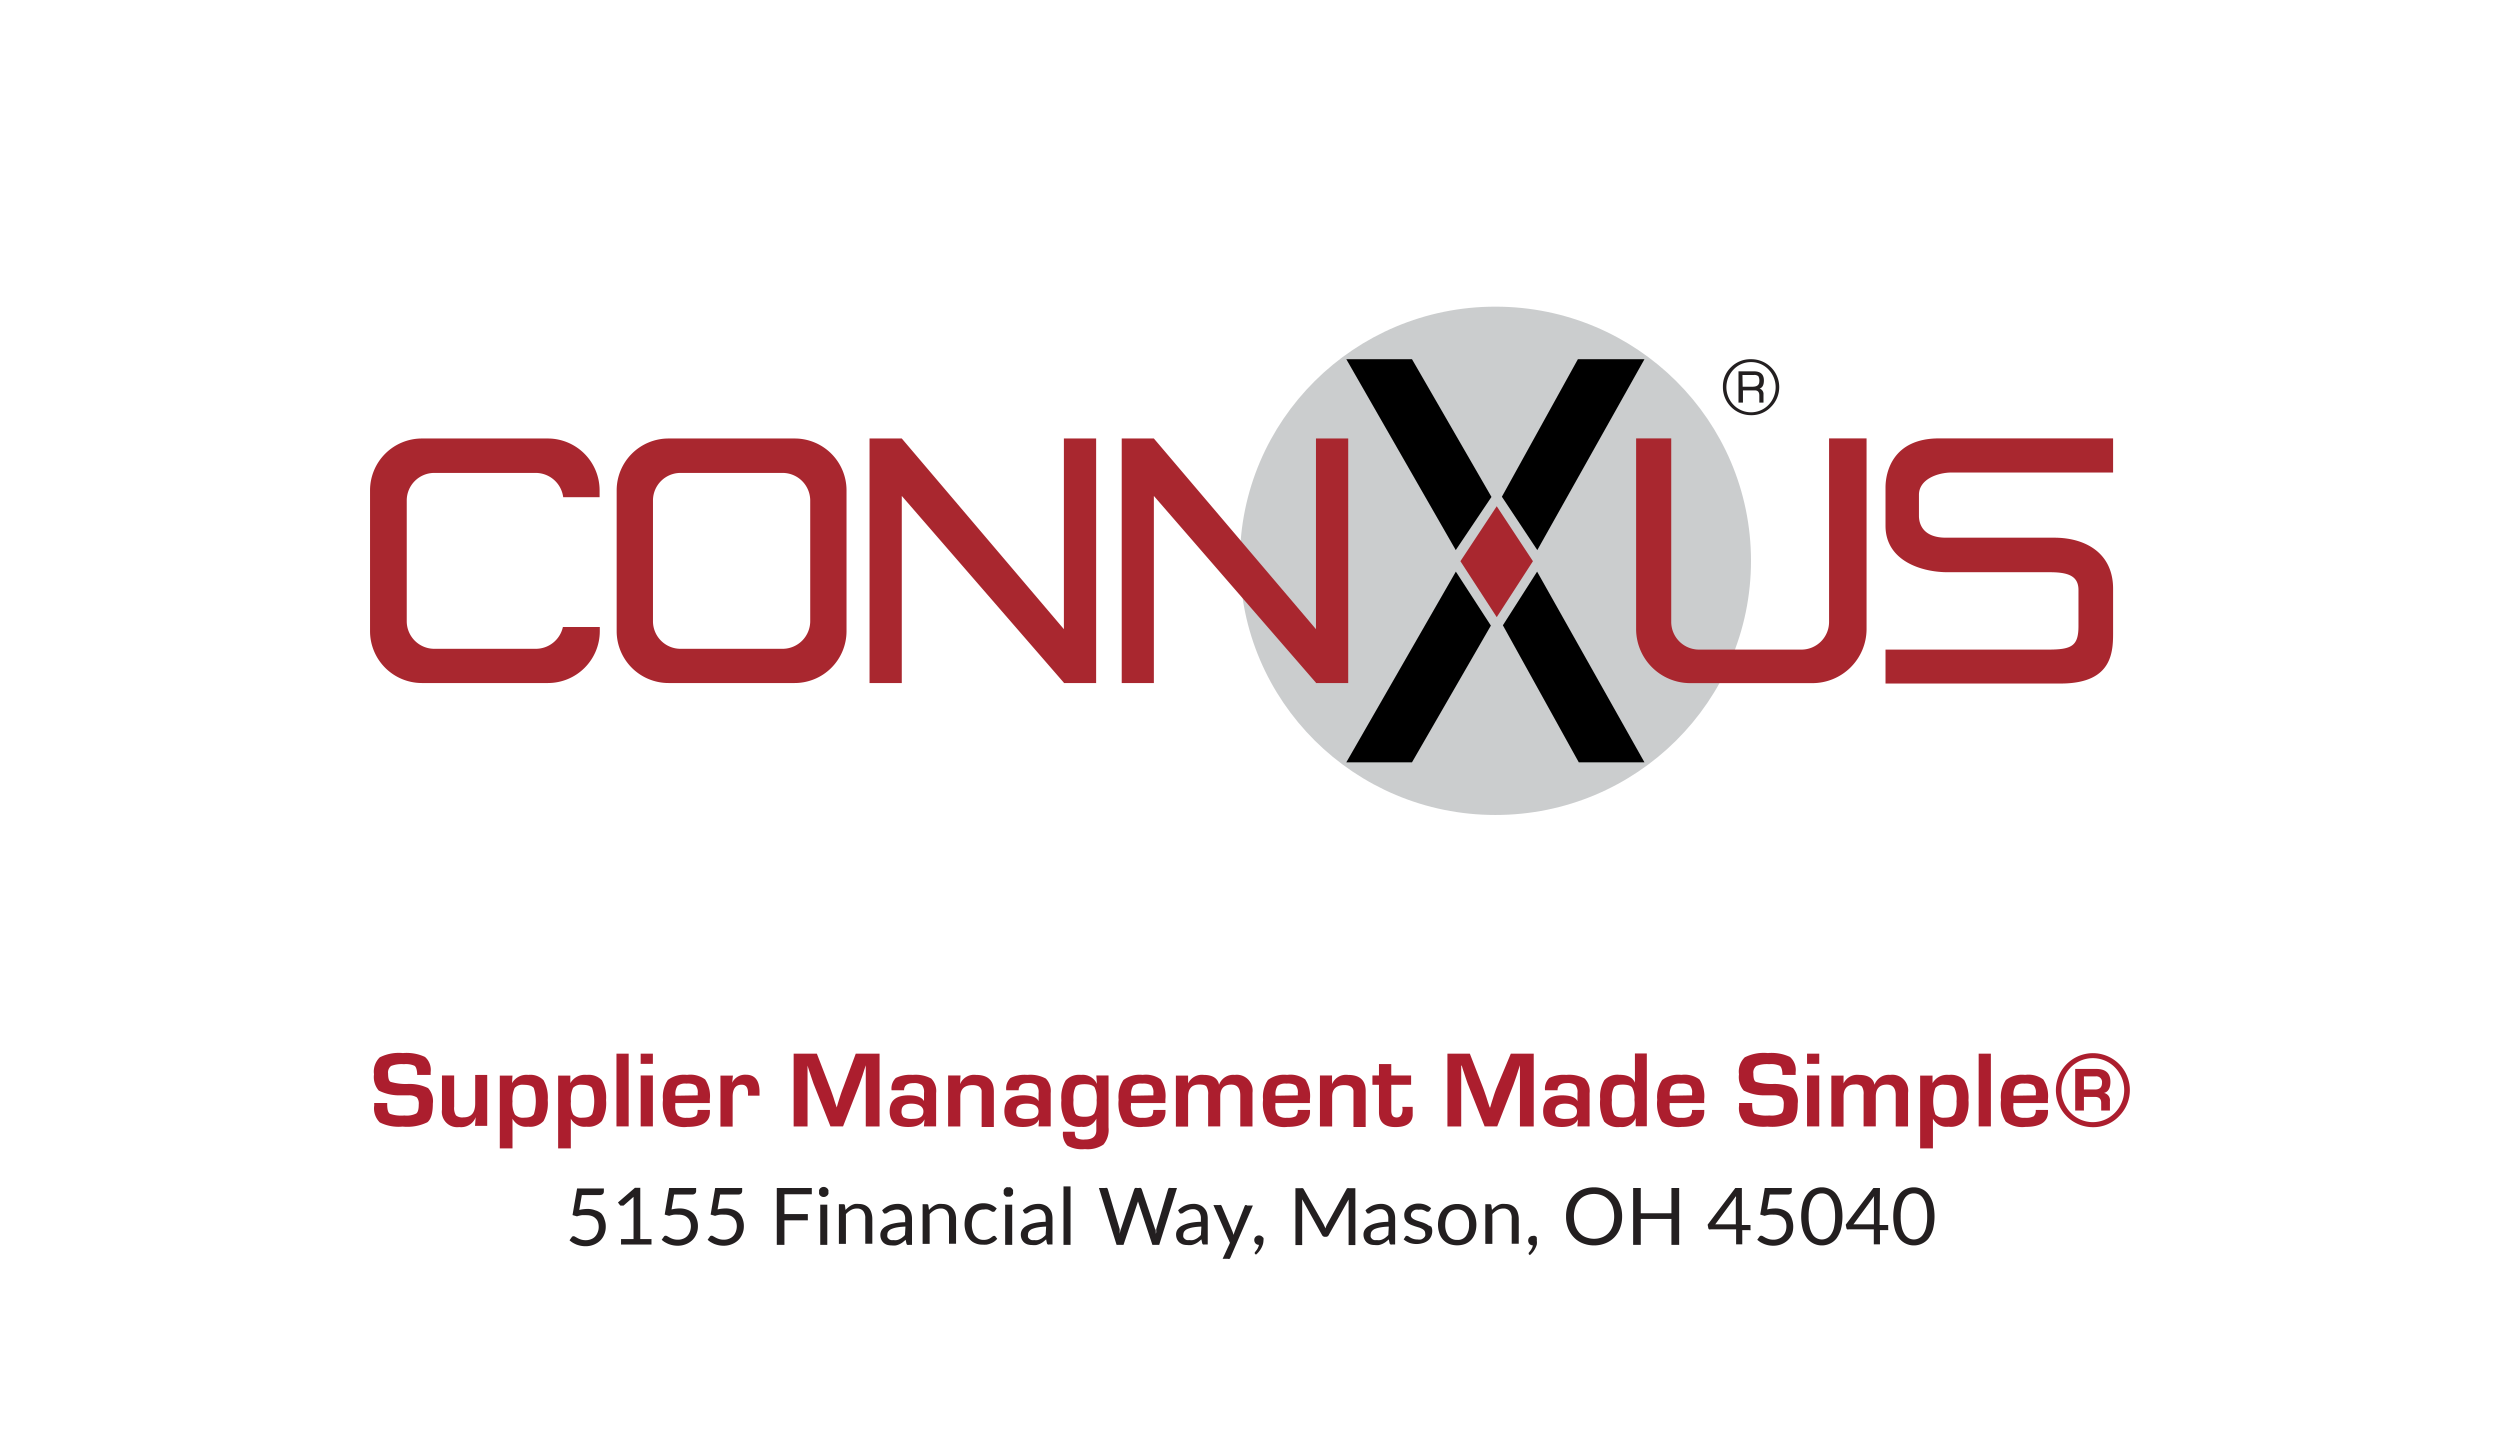 <svg xmlns="http://www.w3.org/2000/svg" viewBox="0 0 252 144"><defs><style>.cls-2{fill:#231f20}.cls-3{fill:#ac1e2e}.cls-5{fill:#a9272f}</style></defs><g id="Layer_2" data-name="Layer 2"><g id="back"><path fill="#fff" d="M0 0h252v144H0z"/><path class="cls-2" d="M60.6 122.31a1.63 1.63 0 00-.6-.31 2.14 2.14 0 00-.79-.14 4.16 4.16 0 00-.82.1l.26-1.5h1.8a.45.45 0 00.32-.1.37.37 0 00.1-.25v-.31h-2.7l-.46 2.68.45.13a2.81 2.81 0 01.48-.12 3.4 3.4 0 01.45 0 1.55 1.55 0 01.55.08 1 1 0 01.39.24.88.88 0 01.24.36 1.53 1.53 0 01.08.49 1.38 1.38 0 01-.1.55 1.24 1.24 0 01-.26.43 1 1 0 01-.41.27 1.33 1.33 0 01-.54.1 1.51 1.51 0 01-.46-.06 1.84 1.84 0 01-.34-.14l-.25-.14a.32.32 0 00-.18-.06.2.2 0 00-.18.1l-.22.31a2 2 0 00.3.23 3.2 3.2 0 00.37.19 2.83 2.83 0 00.44.13 2.44 2.44 0 00.48.05 2.16 2.16 0 00.81-.14 2 2 0 00.66-.4 1.76 1.76 0 00.43-.63 2 2 0 00.16-.82 1.92 1.92 0 00-.12-.69 1.55 1.55 0 00-.34-.63zM64.54 119.73H64l-1.71 1.48.23.31h.06a.11.11 0 00.08 0 .14.14 0 00.09 0 .27.27 0 00.11 0l1-.88v4.26H62.6v.55h3.07v-.55h-1.13zM69.88 122.31a1.63 1.63 0 00-.58-.36 2.14 2.14 0 00-.79-.14 4.16 4.16 0 00-.82.1l.26-1.5h1.8a.45.45 0 00.32-.1.37.37 0 00.1-.25v-.31h-2.72l-.45 2.68.45.13a2.81 2.81 0 01.48-.12 3.4 3.4 0 01.45 0 1.55 1.55 0 01.55.08 1 1 0 01.39.24.88.88 0 01.24.36 1.53 1.53 0 01.08.49 1.58 1.58 0 01-.1.55 1.24 1.24 0 01-.26.43 1.13 1.13 0 01-.41.27 1.33 1.33 0 01-.54.1 1.51 1.51 0 01-.46-.06 1.84 1.84 0 01-.34-.14l-.25-.14a.32.32 0 00-.18-.06.2.2 0 00-.18.1l-.22.31a2 2 0 00.3.23 3.2 3.2 0 00.37.19 2.83 2.83 0 00.44.13 2.44 2.44 0 00.48.05 2.16 2.16 0 00.81-.14 2 2 0 00.66-.4 1.76 1.76 0 00.43-.63 2 2 0 00.16-.82 1.92 1.92 0 00-.12-.69 1.55 1.55 0 00-.35-.58zM74.52 122.31a1.63 1.63 0 00-.58-.36 2.14 2.14 0 00-.79-.14 4.16 4.16 0 00-.82.1l.26-1.5h1.8a.45.45 0 00.32-.1.37.37 0 00.1-.25v-.31h-2.72l-.46 2.68.45.13a2.81 2.81 0 01.48-.12 3.4 3.4 0 01.45 0 1.55 1.55 0 01.55.08 1 1 0 01.39.24 1 1 0 01.24.36 1.53 1.53 0 01.08.49 1.58 1.58 0 01-.1.55 1.24 1.24 0 01-.26.43 1.13 1.13 0 01-.41.27 1.33 1.33 0 01-.54.1 1.51 1.51 0 01-.46-.06 1.84 1.84 0 01-.34-.14l-.25-.14a.32.32 0 00-.18-.06.2.2 0 00-.18.1l-.22.31a2 2 0 00.3.23 3.2 3.2 0 00.37.19 2.83 2.83 0 00.44.13 2.44 2.44 0 00.48.05 2.16 2.16 0 00.81-.14 2 2 0 00.66-.4 1.76 1.76 0 00.43-.63 2 2 0 00.16-.82 1.92 1.92 0 00-.12-.69 1.55 1.55 0 00-.34-.58zM78.3 125.48h.77v-2.47h2.36v-.63h-2.36v-2h2.76v-.63H78.3v5.73zM83.39 119.79a.71.71 0 00-.17-.11.5.5 0 00-.39 0 .91.91 0 00-.16.11.48.48 0 00-.1.17.41.41 0 000 .19.45.45 0 000 .2.54.54 0 00.1.16.91.91 0 00.16.11.5.5 0 00.39 0 .71.71 0 00.17-.11.91.91 0 00.11-.16.45.45 0 000-.2.41.41 0 000-.19.71.71 0 00-.11-.17zM82.68 121.43h.71v4.05h-.71zM87.59 121.78a1.22 1.22 0 00-.43-.31 1.5 1.5 0 00-.58-.11 1.77 1.77 0 00-.41 0 1.48 1.48 0 00-.35.13 2.11 2.11 0 00-.31.21 3.45 3.45 0 00-.28.26l-.06-.44c0-.1-.08-.14-.19-.14h-.42v4h.71v-3a2.14 2.14 0 01.51-.41 1.2 1.2 0 01.59-.15.79.79 0 01.64.25 1.1 1.1 0 01.21.72v2.58h.71v-2.47a2.08 2.08 0 00-.09-.63 1.34 1.34 0 00-.25-.49zM91.55 121.78a1.14 1.14 0 00-.44-.31 1.48 1.48 0 00-.61-.12 2.39 2.39 0 00-.86.16 2.25 2.25 0 00-.72.49l.13.23.08.09a.28.28 0 00.13 0 .27.27 0 00.18-.07l.23-.15a1.51 1.51 0 01.33-.1 1.1 1.1 0 01.44-.07.72.72 0 01.59.24 1.07 1.07 0 01.21.72v.31a5.41 5.41 0 00-1.17.13 2.72 2.72 0 00-.77.28 1.18 1.18 0 00-.43.39.9.9 0 00-.13.47 1.13 1.13 0 00.09.47 1 1 0 00.24.34 1 1 0 00.36.2 1.63 1.63 0 00.45.06 1.87 1.87 0 00.42 0 1.9 1.9 0 00.36-.12 2.07 2.07 0 00.32-.19l.31-.26.08.38a.19.19 0 00.09.13.24.24 0 00.16 0h.31v-2.59a2.08 2.08 0 00-.09-.63 1.25 1.25 0 00-.29-.48zm-.33 2.71a1.34 1.34 0 01-.25.23 1.06 1.06 0 01-.26.17 1 1 0 01-.3.11 1.22 1.22 0 01-.34 0 1.09 1.09 0 01-.26 0 .53.53 0 01-.21-.11.58.58 0 01-.15-.19.78.78 0 010-.28.47.47 0 01.1-.3.77.77 0 01.32-.24 2.55 2.55 0 01.56-.16 6 6 0 01.84-.08zM96 121.78a1.22 1.22 0 00-.43-.31 1.5 1.5 0 00-.58-.11 1.77 1.77 0 00-.41 0 1.48 1.48 0 00-.35.13 2.11 2.11 0 00-.31.21 3.45 3.45 0 00-.28.26l-.06-.44c0-.1-.08-.14-.19-.14H93v4h.71v-3a2.14 2.14 0 01.51-.41 1.2 1.2 0 01.59-.15.79.79 0 01.64.25 1.1 1.1 0 01.21.72v2.58h.71v-2.47a2.08 2.08 0 00-.09-.63 1.34 1.34 0 00-.28-.49zM100.18 124.58a.2.2 0 00-.14.06l-.19.14a1 1 0 01-.28.14 1.25 1.25 0 01-.42.06 1.15 1.15 0 01-.5-.1 1.17 1.17 0 01-.37-.3 1.34 1.34 0 01-.23-.48 2.13 2.13 0 01-.09-.65 2.49 2.49 0 01.08-.64 1.34 1.34 0 01.23-.48 1 1 0 01.38-.31 1.29 1.29 0 01.53-.1 1.06 1.06 0 01.38 0 1.27 1.27 0 01.26.11l.18.11a.27.27 0 00.13 0 .12.12 0 00.09 0l.06-.06.19-.26a1.74 1.74 0 00-.58-.39 2 2 0 00-.75-.14 1.94 1.94 0 00-.82.16 1.7 1.7 0 00-.59.43 1.94 1.94 0 00-.37.66 2.84 2.84 0 00-.13.84 2.62 2.62 0 00.14.88 1.94 1.94 0 00.38.66 1.41 1.41 0 00.56.4 1.67 1.67 0 00.71.14 3.11 3.11 0 00.43 0 1.93 1.93 0 00.41-.12 1.78 1.78 0 00.36-.19 1.58 1.58 0 00.3-.28l-.2-.26a.15.15 0 00-.14-.03zM101.32 121.43h.71v4.05h-.71zM102 119.79a.91.91 0 00-.16-.11.71.71 0 00-.2 0 .65.65 0 00-.2 0 .83.83 0 00-.15.11.5.5 0 00-.11.17.41.41 0 000 .19.45.45 0 000 .2.57.57 0 00.11.16.83.83 0 00.15.11.65.65 0 00.2 0 .71.71 0 00.2 0 .91.91 0 00.16-.11.57.57 0 00.11-.16.45.45 0 000-.2.41.41 0 000-.19.5.5 0 00-.11-.17zM105.73 121.78a1.1 1.1 0 00-.45-.31 1.4 1.4 0 00-.6-.12 2.39 2.39 0 00-.86.16 2.25 2.25 0 00-.72.49l.12.23.09.09a.28.28 0 00.13 0 .27.27 0 00.18-.07l.23-.15a1.68 1.68 0 01.3-.14 1.18 1.18 0 01.45-.07.72.72 0 01.59.24 1.07 1.07 0 01.21.72v.31a5.41 5.41 0 00-1.17.13 2.72 2.72 0 00-.77.28 1.18 1.18 0 00-.43.39.9.9 0 00-.13.47 1.13 1.13 0 00.09.47 1 1 0 00.24.34 1 1 0 00.36.2 1.63 1.63 0 00.45.06 1.87 1.87 0 00.42 0 2.17 2.17 0 00.36-.12 2.07 2.07 0 00.32-.19l.31-.26.08.38a.19.19 0 00.09.13.24.24 0 00.16 0h.31v-2.59a2.08 2.08 0 00-.09-.63 1.25 1.25 0 00-.27-.44zm-.33 2.71a1.74 1.74 0 01-.25.23 1.06 1.06 0 01-.26.17 1 1 0 01-.3.11 1.22 1.22 0 01-.34 0 1.09 1.09 0 01-.26 0 .53.53 0 01-.21-.11.47.47 0 01-.15-.19.78.78 0 010-.28.47.47 0 01.1-.3.8.8 0 01.31-.24 2.84 2.84 0 01.57-.16 6 6 0 01.84-.08zM107.2 119.59h.71v5.89h-.71zM118 119.75a.25.25 0 00-.17 0 .22.22 0 00-.09.13l-1.19 4a1.55 1.55 0 000 .23c0 .08 0 .16-.05.25a1.84 1.84 0 000-.25c0-.08 0-.16-.07-.23l-1.34-4a.32.32 0 00-.1-.13.23.23 0 00-.17 0h-.22a.25.25 0 00-.17 0 .31.31 0 00-.1.13l-1.34 4a1.55 1.55 0 00-.07.23l-.06.27a2 2 0 000-.26 1.69 1.69 0 000-.24l-1.19-4a.2.2 0 00-.09-.13.23.23 0 00-.17 0h-.64l1.78 5.73h.7l1.46-4.37v-.14-.15.15a.74.74 0 000 .14l1.45 4.37h.69l1.79-5.73zM121.38 121.78a1.14 1.14 0 00-.44-.31 1.48 1.48 0 00-.61-.12 2.39 2.39 0 00-.86.16 2.25 2.25 0 00-.72.49l.13.23.08.09a.28.28 0 00.13 0 .27.27 0 00.18-.07l.23-.15a1.8 1.8 0 01.31-.14 1.13 1.13 0 01.44-.07.72.72 0 01.59.24 1.07 1.07 0 01.21.72v.31a5.41 5.41 0 00-1.17.13 2.84 2.84 0 00-.77.28 1.18 1.18 0 00-.43.39.9.9 0 00-.13.47 1.13 1.13 0 00.09.47 1 1 0 00.24.34 1.27 1.27 0 00.36.2 1.63 1.63 0 00.45.06 1.87 1.87 0 00.42 0 1.9 1.9 0 00.36-.12 2.07 2.07 0 00.32-.19l.31-.26.08.38a.19.19 0 00.09.13.25.25 0 00.16 0h.31v-2.59a2.08 2.08 0 00-.09-.63 1.25 1.25 0 00-.27-.44zm-.33 2.71a1.34 1.34 0 01-.25.23 1.06 1.06 0 01-.26.17 1 1 0 01-.3.11 1.18 1.18 0 01-.34 0 1.09 1.09 0 01-.26 0 .53.53 0 01-.21-.11.58.58 0 01-.15-.19.78.78 0 010-.28.54.54 0 01.1-.3.84.84 0 01.32-.24 2.55 2.55 0 01.56-.16 6 6 0 01.84-.08zM125.54 121.47a.25.25 0 00-.08.1l-1 2.55q-.06.16-.12.36a2.89 2.89 0 00-.11-.35l-1.08-2.56a.35.35 0 00-.08-.1.2.2 0 00-.14 0h-.62l1.67 3.81-.74 1.61h.53a.26.26 0 00.17 0 .48.48 0 00.09-.13l2.26-5.24h-.57a.2.2 0 00-.18-.05zM127.27 124.7a.44.44 0 00-.15-.12.49.49 0 00-.56.09.44.44 0 00-.13.32.52.52 0 00.13.35.46.46 0 00.34.14.73.73 0 01-.08.25 1.51 1.51 0 01-.11.22l-.13.17-.1.12v.06a.21.21 0 000 .06l.12.11a2 2 0 00.32-.33 2.13 2.13 0 00.39-.75 1.73 1.73 0 00.05-.38.78.78 0 000-.22.4.4 0 00-.09-.09zM135.83 119.77s-.07 0-.11.11l-1.94 3.52-.1.2a2 2 0 01-.08.22 1.33 1.33 0 00-.09-.21l-.09-.2-2-3.53a.19.19 0 00-.11-.11.34.34 0 00-.16 0h-.57v5.73h.68v-4.21-.4l2 3.6a.31.31 0 00.28.18h.12a.3.3 0 00.28-.18l2-3.58v4.59h.68v-5.73H136a.37.37 0 00-.17 0zM140.27 121.78a1.14 1.14 0 00-.44-.31 1.48 1.48 0 00-.61-.12 2.39 2.39 0 00-.86.16 2.25 2.25 0 00-.72.49l.12.23.09.09a.28.28 0 00.13 0 .27.27 0 00.18-.07l.23-.15a1.68 1.68 0 01.3-.14 1.18 1.18 0 01.45-.07.72.72 0 01.59.24 1.07 1.07 0 01.21.72v.31a5.41 5.41 0 00-1.17.13 2.72 2.72 0 00-.77.28 1.18 1.18 0 00-.43.39.9.9 0 00-.13.47 1.13 1.13 0 00.09.47 1 1 0 00.24.34 1 1 0 00.36.2 1.63 1.63 0 00.45.06 1.87 1.87 0 00.42 0 2.17 2.17 0 00.36-.12 2.07 2.07 0 00.32-.19l.31-.26.08.38a.19.19 0 00.09.13.24.24 0 00.16 0h.31v-2.59a2.08 2.08 0 00-.09-.63 1.25 1.25 0 00-.27-.44zm-.33 2.71a1.74 1.74 0 01-.25.23 1.06 1.06 0 01-.26.17 1 1 0 01-.3.11 1.22 1.22 0 01-.34 0 1 1 0 01-.26 0 .51.51 0 01-.22-.11.72.72 0 01-.14-.19.78.78 0 010-.28.47.47 0 01.1-.3.8.8 0 01.31-.24 2.84 2.84 0 01.57-.16 6 6 0 01.84-.08zM144 123.53a1.27 1.27 0 00-.34-.2 2.62 2.62 0 00-.39-.15l-.38-.12a2.18 2.18 0 01-.34-.14.76.76 0 01-.24-.18.37.37 0 01-.09-.26.46.46 0 01.06-.23.52.52 0 01.15-.18.66.66 0 01.25-.13 1.07 1.07 0 01.32 0 1.25 1.25 0 01.36 0 1.39 1.39 0 01.27.1l.18.1a.27.27 0 00.14 0 .16.16 0 00.15-.09l.16-.26a1.82 1.82 0 00-.55-.34 1.85 1.85 0 00-.72-.13 1.66 1.66 0 00-.61.1 1.38 1.38 0 00-.46.26 1 1 0 00-.37.82 1 1 0 00.09.44 1 1 0 00.24.31 1.38 1.38 0 00.33.2c.13.06.26.1.39.15l.39.12a1.51 1.51 0 01.34.14.76.76 0 01.24.18.45.45 0 01.09.28.75.75 0 010 .26.65.65 0 01-.16.21.81.81 0 01-.26.15 1.25 1.25 0 01-.36 0 1.22 1.22 0 01-.41-.06 1.47 1.47 0 01-.28-.12l-.19-.12a.26.26 0 00-.15-.06.21.21 0 00-.12 0 .19.19 0 00-.07.08l-.17.27a2.08 2.08 0 00.58.35 2.21 2.21 0 001.43 0 1.4 1.4 0 00.48-.27 1.14 1.14 0 00.29-.41 1.3 1.3 0 00.1-.52.93.93 0 00-.09-.42.82.82 0 00-.28-.13zM148.3 121.93a1.75 1.75 0 00-.61-.42 2.24 2.24 0 00-1.61 0 1.75 1.75 0 00-.61.42 1.79 1.79 0 00-.38.66 2.71 2.71 0 000 1.72 1.79 1.79 0 00.38.66 1.75 1.75 0 00.61.42 2.38 2.38 0 001.61 0 1.75 1.75 0 00.61-.42 1.94 1.94 0 00.38-.66 2.71 2.71 0 000-1.72 1.94 1.94 0 00-.38-.66zm-.52 2.65a1 1 0 01-.89.4 1.08 1.08 0 01-.91-.4 1.87 1.87 0 01-.3-1.13 2.49 2.49 0 01.08-.64 1.33 1.33 0 01.22-.48.93.93 0 01.38-.3 1.25 1.25 0 01.53-.11 1 1 0 01.89.41 1.82 1.82 0 01.3 1.12 1.87 1.87 0 01-.3 1.13zM152.75 121.78a1.22 1.22 0 00-.43-.31 1.5 1.5 0 00-.58-.11 1.77 1.77 0 00-.41 0 1.48 1.48 0 00-.35.13 2.11 2.11 0 00-.31.21 3.45 3.45 0 00-.28.26l-.06-.44c0-.1-.08-.14-.19-.14h-.42v4h.71v-3a2.14 2.14 0 01.51-.41 1.2 1.2 0 01.59-.15.79.79 0 01.64.25 1.1 1.1 0 01.21.72v2.58h.71v-2.47a2.08 2.08 0 00-.09-.63 1.34 1.34 0 00-.25-.49zM154.89 124.7a.61.61 0 00-.16-.12.46.46 0 00-.21 0 .48.48 0 00-.35.14.44.44 0 00-.13.32.52.52 0 00.13.35.46.46 0 00.34.14 1 1 0 01-.07.25l-.12.22-.13.17-.1.12v.12l.12.11a2.5 2.5 0 00.32-.33 2.06 2.06 0 00.23-.37 1.66 1.66 0 00.15-.38 1.28 1.28 0 000-.38.78.78 0 000-.22.51.51 0 00-.02-.14zM162.73 120.5a2.54 2.54 0 00-.9-.6 3.12 3.12 0 00-2.3 0 2.41 2.41 0 00-.89.6 2.76 2.76 0 00-.58.93 3.21 3.21 0 00-.2 1.18 3.27 3.27 0 00.2 1.19 2.82 2.82 0 00.58.92 2.41 2.41 0 00.89.6 3.12 3.12 0 002.3 0 2.54 2.54 0 00.9-.6 2.64 2.64 0 00.57-.92 3.27 3.27 0 00.21-1.19 3.22 3.22 0 00-.21-1.18 2.59 2.59 0 00-.57-.93zm-.16 3.06a2.07 2.07 0 01-.41.71 1.79 1.79 0 01-.64.44 2.28 2.28 0 01-1.68 0 1.79 1.79 0 01-.64-.44 2.07 2.07 0 01-.41-.71 3.26 3.26 0 010-1.89 2 2 0 01.41-.71 1.69 1.69 0 01.64-.45 2.29 2.29 0 011.68 0 1.69 1.69 0 01.64.45 2 2 0 01.41.71 3.26 3.26 0 010 1.89zM168.48 122.3h-3.09v-2.55h-.77v5.73h.77v-2.61h3.09v2.61h.78v-5.73h-.78v2.55zM175.58 119.75h-.66l-2.79 3.7.07.36a.21.21 0 00.08.11.22.22 0 00.14 0H175v1.51h.62V124h.72a.12.12 0 00.11 0 .15.15 0 000-.11v-.41h-.87zm-.61 1.07a1.85 1.85 0 000 .23v2.36h-2.07l2.09-2.84a2.11 2.11 0 00.01.25zM180.32 122.31a1.63 1.63 0 00-.58-.36 2.14 2.14 0 00-.79-.14 4.25 4.25 0 00-.82.1l.26-1.5h1.8a.45.45 0 00.32-.1.33.33 0 00.1-.25v-.31h-2.72l-.46 2.68.45.13a2.81 2.81 0 01.48-.12 3.4 3.4 0 01.45 0 1.55 1.55 0 01.55.08 1 1 0 01.39.24.88.88 0 01.24.36 1.53 1.53 0 01.08.49 1.59 1.59 0 01-.09.55 1.26 1.26 0 01-.27.43 1 1 0 01-.41.27 1.33 1.33 0 01-.54.1 1.56 1.56 0 01-.46-.06 2.18 2.18 0 01-.34-.14l-.24-.14a.38.38 0 00-.18-.06.22.22 0 00-.19.1l-.22.31c.09.08.19.15.3.23a3.36 3.36 0 00.38.19 2.7 2.7 0 00.43.13 2.52 2.52 0 00.48.05 2.21 2.21 0 00.82-.14 2 2 0 00.65-.4 1.79 1.79 0 00.44-.63 2.27 2.27 0 000-1.51 1.57 1.57 0 00-.31-.58zM185.12 120.4a1.64 1.64 0 00-.67-.54 1.94 1.94 0 00-1.63 0 1.68 1.68 0 00-.66.54 2.66 2.66 0 00-.44.91 5.4 5.4 0 000 2.61 2.76 2.76 0 00.44.91 1.9 1.9 0 002.29.53 1.79 1.79 0 00.67-.53 3 3 0 00.44-.91 5.4 5.4 0 000-2.61 2.86 2.86 0 00-.44-.91zm-.25 3.31a2 2 0 01-.3.72 1.06 1.06 0 01-.43.39 1.12 1.12 0 01-1 0 1.06 1.06 0 01-.43-.39 2.2 2.2 0 01-.29-.72 4.29 4.29 0 01-.11-1.1 4.39 4.39 0 01.11-1.1 2.2 2.2 0 01.29-.72 1.06 1.06 0 01.43-.39 1.21 1.21 0 011 0 1.06 1.06 0 01.43.39 2 2 0 01.3.72 4.91 4.91 0 01.11 1.1 4.79 4.79 0 01-.11 1.1zM189.5 119.75h-.66l-2.79 3.7.07.36a.21.21 0 00.08.11.22.22 0 00.14 0h2.54v1.51h.62V124h.83a.15.15 0 000-.11v-.41h-.87zm-.61 1.07a1.85 1.85 0 000 .23v2.36h-2.06l2.09-2.84a2.11 2.11 0 00-.03.25zM194.84 121.31a2.86 2.86 0 00-.44-.91 1.64 1.64 0 00-.67-.54 1.94 1.94 0 00-1.63 0 1.68 1.68 0 00-.66.54 2.66 2.66 0 00-.44.91 5.4 5.4 0 000 2.61 2.76 2.76 0 00.44.91 1.9 1.9 0 002.29.53 1.79 1.79 0 00.67-.53 3 3 0 00.44-.91 5.4 5.4 0 000-2.61zm-.69 2.4a2 2 0 01-.3.72 1.06 1.06 0 01-.43.39 1.12 1.12 0 01-1 0 1.13 1.13 0 01-.43-.39 2.2 2.2 0 01-.29-.72 4.29 4.29 0 01-.11-1.1 4.39 4.39 0 01.11-1.1 2.2 2.2 0 01.29-.72 1.13 1.13 0 01.43-.39 1.21 1.21 0 011 0 1.06 1.06 0 01.43.39 2 2 0 01.3.72 4.91 4.91 0 01.11 1.1 4.79 4.79 0 01-.11 1.1z"/><path class="cls-3" d="M41 109.27a5.67 5.67 0 01-1.63-.22c-.17-.09-.25-.37-.25-.83a.84.84 0 01.3-.77 3 3 0 011.3-.18 2.15 2.15 0 011.06.16c.15.1.24.36.27.77v.15h1.36v-.28a1.74 1.74 0 00-.57-1.53 4.38 4.38 0 00-2.23-.39 4.27 4.27 0 00-2.33.43 2 2 0 00-.58 1.71 2.08 2.08 0 00.48 1.64 4.62 4.62 0 002.22.48h.77a1.44 1.44 0 01.85.21 1 1 0 01.19.71c0 .48-.08.78-.25.91a2.19 2.19 0 01-1.2.2 3.49 3.49 0 01-1.46-.17c-.18-.11-.27-.43-.27-.94v-.15h-1.31v.27a2 2 0 00.56 1.69 4.26 4.26 0 002.3.42 4.64 4.64 0 002.49-.43c.37-.28.56-.91.56-1.88a1.94 1.94 0 00-.48-1.57 4.3 4.3 0 00-2.15-.41zM47.9 111.22c0 .94-.39 1.41-1.18 1.41a1 1 0 01-.76-.2 1.44 1.44 0 01-.18-.87v-3.15h-1.23v3.45a1.55 1.55 0 001.74 1.75 1.57 1.57 0 001.66-1l-.07.88h1.23v-5.14H47.9zM53.26 108.35a1.69 1.69 0 00-1.65.83l.05-.76h-1.28v7.34h1.28v-3a1.55 1.55 0 001.58.81 1.82 1.82 0 001.55-.57 3.77 3.77 0 00.42-2.11 3.54 3.54 0 00-.42-2 1.84 1.84 0 00-1.53-.54zm.51 4c-.14.21-.45.31-.93.31a1.1 1.1 0 01-.94-.32 2.48 2.48 0 01-.24-1.33 2.74 2.74 0 01.22-1.34 1.06 1.06 0 01.92-.32c.5 0 .82.1 1 .31a4.41 4.41 0 010 2.69zM59.15 108.35a1.69 1.69 0 00-1.66.83v-.76h-1.23v7.34h1.28v-3a1.56 1.56 0 001.58.81 1.81 1.81 0 001.55-.57 3.77 3.77 0 00.42-2.11 3.54 3.54 0 00-.42-2 1.83 1.83 0 00-1.52-.54zm.5 4c-.14.21-.45.31-.93.31a1.1 1.1 0 01-.94-.32 2.5 2.5 0 01-.23-1.33 2.78 2.78 0 01.21-1.34 1.06 1.06 0 01.92-.32c.5 0 .82.1 1 .31a4.22 4.22 0 010 2.69zM62.14 106.21h1.23v7.33h-1.23zM64.58 106.21h1.23v1.03h-1.23zM64.58 108.41h1.23v5.13h-1.23zM69.25 108.35a2.71 2.71 0 00-1.93.51 3 3 0 00-.49 2 3.45 3.45 0 00.47 2.2 2.72 2.72 0 002 .53c1.51 0 2.26-.51 2.26-1.51v-.2h-1.24c0 .33-.06.54-.2.64a1.69 1.69 0 01-.88.15 1.29 1.29 0 01-.93-.25 1.53 1.53 0 01-.24-1v-.23h3.48v-.38a3 3 0 00-.47-2 2.49 2.49 0 00-1.83-.46zm-1.16 2.1a1.46 1.46 0 01.21-1 1.27 1.27 0 01.9-.22 1.56 1.56 0 01.92.18 1.07 1.07 0 01.21.79v.21zM75.18 108.33a1.46 1.46 0 00-1.38.81l.08-.72h-1.26v5.14h1.23v-3c0-.81.3-1.22.91-1.22.43 0 .64.28.64.82v.28h1.16V110c-.02-1.1-.47-1.67-1.38-1.67zM85 109.62c-.1.25-.22.58-.35 1l-.16.5-.15.51-.17-.51-.16-.51c-.15-.44-.27-.77-.36-1l-1.31-3.4H80v7.34h1.4v-4-2.14l.16.51.17.51c.15.45.26.79.35 1l1.63 4.11h1.27l1.61-4.14c.08-.22.2-.56.35-1l.16-.51.17-.51v6.17h1.39v-7.34h-2.4zM92 108.35a3.27 3.27 0 00-1.7.31 1.48 1.48 0 00-.43 1.24h1.26c0-.48.31-.72.94-.72a1.33 1.33 0 01.86.2 1.08 1.08 0 01.21.79v.83c-.19-.39-.7-.59-1.55-.59-1.27 0-1.91.53-1.91 1.6s.62 1.59 1.87 1.59c.85 0 1.4-.26 1.64-.77l-.06.71h1.23v-3.36a1.77 1.77 0 00-.49-1.46 3.29 3.29 0 00-1.87-.37zm0 4.43a1.7 1.7 0 01-.91-.16.78.78 0 01-.21-.65c0-.48.35-.72 1-.72s1.2.26 1.2.77-.32.76-1.08.76zM98.38 108.35a1.53 1.53 0 00-1.61.93l.05-.87h-1.25v5.14h1.23v-3c0-.78.42-1.17 1.24-1.17.55 0 .85.19.91.57v3.65h1.23v-3.5c.02-1.18-.58-1.75-1.8-1.75zM103.56 108.35a3.22 3.22 0 00-1.7.31 1.45 1.45 0 00-.43 1.24h1.25c0-.48.32-.72.94-.72a1.31 1.31 0 01.86.2 1.08 1.08 0 01.21.79v.83c-.18-.39-.7-.59-1.55-.59-1.27 0-1.9.53-1.9 1.6s.62 1.59 1.86 1.59c.86 0 1.4-.26 1.64-.77l-.06.71h1.23v-3.36a1.77 1.77 0 00-.49-1.46 3.26 3.26 0 00-1.86-.37zm0 4.43a1.63 1.63 0 01-.9-.16.77.77 0 01-.22-.65q0-.72 1.05-.72c.79 0 1.19.26 1.19.77s-.35.76-1.1.76zM110.57 109.26a1.56 1.56 0 00-1.6-.91 1.85 1.85 0 00-1.55.56 3.36 3.36 0 00-.43 2 3.67 3.67 0 00.43 2.11 1.9 1.9 0 001.59.56 1.44 1.44 0 001.5-.82v1.16c0 .63-.38.94-1.14.94a1.52 1.52 0 01-.84-.14c-.13-.09-.19-.31-.19-.64h-1.19a1.76 1.76 0 00.44 1.4 3 3 0 001.77.35 2.82 2.82 0 001.87-.46 2.31 2.31 0 00.51-1.73v-5.23h-1.23zm-.3 3c-.14.2-.45.31-.94.31s-.79-.1-.92-.3a2.92 2.92 0 01-.2-1.39 2.61 2.61 0 01.2-1.31c.13-.19.43-.28.91-.28s.81.09 1 .29a2.47 2.47 0 01.22 1.31 2.69 2.69 0 01-.27 1.41zM115.18 108.35a2.72 2.72 0 00-1.93.51 3 3 0 00-.49 2 3.52 3.52 0 00.47 2.2 2.77 2.77 0 002 .53c1.5 0 2.25-.51 2.25-1.51v-.2h-1.23c0 .33-.07.54-.21.64a1.67 1.67 0 01-.88.15 1.33 1.33 0 01-.93-.25 1.54 1.54 0 01-.23-1v-.23h3.47v-.38a3 3 0 00-.46-2 2.53 2.53 0 00-1.83-.46zm-1.15 2.1a1.54 1.54 0 01.2-1 1.27 1.27 0 01.9-.22 1.56 1.56 0 01.92.18 1.07 1.07 0 01.21.79v.21zM124.46 108.35a1.51 1.51 0 00-1.58 1c-.11-.63-.62-1-1.55-1a1.54 1.54 0 00-1.57.86v-.79h-1.23v5.14h1.23v-3c0-.83.38-1.24 1.13-1.24.37 0 .61.06.72.2a1.42 1.42 0 01.17.84v3.18H123v-3c0-.81.37-1.21 1.12-1.21.6 0 .9.36.9 1.09v3.13h1.23v-3.4a1.59 1.59 0 00-1.79-1.8zM129.74 108.35a2.71 2.71 0 00-1.93.51 3 3 0 00-.49 2 3.45 3.45 0 00.47 2.2 2.72 2.72 0 002 .53c1.51 0 2.26-.51 2.26-1.51v-.2h-1.24a.79.79 0 01-.2.64 1.69 1.69 0 01-.88.15 1.29 1.29 0 01-.93-.25 1.53 1.53 0 01-.24-1v-.23h3.48v-.38a3 3 0 00-.47-2 2.5 2.5 0 00-1.83-.46zm-1.16 2.1a1.46 1.46 0 01.21-1 1.26 1.26 0 01.89-.22 1.6 1.6 0 01.93.18 1.07 1.07 0 01.21.79v.21zM135.88 108.35a1.53 1.53 0 00-1.61.93v-.87h-1.22v5.14h1.23v-3c0-.78.42-1.17 1.24-1.17.55 0 .85.19.91.57v3.65h1.23v-3.5c.04-1.18-.56-1.75-1.78-1.75zM141.38 111.77c0 .58-.2.87-.59.87s-.55-.24-.55-.72v-2.57h2v-.94h-2v-1.15H139v1.15h-.66v.94h.66v2.75c0 1 .55 1.51 1.65 1.51s1.68-.39 1.75-1.17v-.87h-1.05zM150.87 109.62c-.1.25-.22.58-.35 1l-.16.5-.15.51h-.05l-.17-.51-.16-.51c-.15-.44-.26-.77-.35-1l-1.32-3.4h-2.26v7.34h1.39v-4-2.14h.05l.16.51.17.51c.15.45.26.79.35 1l1.63 4.11h1.27l1.61-4.14c.08-.22.2-.56.35-1l.16-.51.17-.51v6.17h1.39v-7.34h-2.31zM157.88 108.35a3.29 3.29 0 00-1.71.31 1.48 1.48 0 00-.43 1.24H157c0-.48.31-.72.94-.72a1.33 1.33 0 01.86.2 1.08 1.08 0 01.21.79v.83c-.19-.39-.7-.59-1.55-.59-1.27 0-1.91.53-1.91 1.6s.62 1.59 1.87 1.59c.85 0 1.4-.26 1.64-.77l-.06.71h1.23v-3.36a1.77 1.77 0 00-.49-1.46 3.28 3.28 0 00-1.86-.37zm0 4.43a1.7 1.7 0 01-.91-.16.78.78 0 01-.21-.65c0-.48.35-.72 1-.72s1.2.26 1.2.77-.31.76-1.06.76zM164.8 109.14c-.21-.53-.73-.8-1.57-.8a1.83 1.83 0 00-1.51.54 3.18 3.18 0 00-.42 1.91 4.28 4.28 0 00.4 2.26 1.88 1.88 0 001.61.55 1.51 1.51 0 001.57-.9v.83H166v-7.34h-1.2zm-.21 3.18c-.14.21-.45.32-1 .32s-.77-.11-.91-.32a3.18 3.18 0 01-.2-1.44 2.46 2.46 0 01.2-1.26c.14-.2.43-.29.89-.29s.8.09.95.29a2.26 2.26 0 01.23 1.24 3.15 3.15 0 01-.16 1.46zM169.48 108.35a2.71 2.71 0 00-1.93.51 3 3 0 00-.5 2 3.44 3.44 0 00.48 2.2 2.72 2.72 0 002 .53c1.5 0 2.26-.51 2.26-1.51v-.2h-1.24a.79.79 0 01-.2.64 1.69 1.69 0 01-.88.15 1.34 1.34 0 01-.94-.25 1.6 1.6 0 01-.23-1v-.23h3.48v-.38a3 3 0 00-.47-2 2.5 2.5 0 00-1.83-.46zm-1.16 2.1a1.46 1.46 0 01.21-1 1.24 1.24 0 01.89-.22 1.54 1.54 0 01.92.18 1 1 0 01.22.79v.21zM178.62 109.27a5.6 5.6 0 01-1.63-.22c-.17-.09-.25-.37-.25-.83a.84.84 0 01.3-.77 3 3 0 011.29-.18 2.17 2.17 0 011.07.16c.15.1.24.36.27.77v.15H181v-.28a1.74 1.74 0 00-.57-1.53 4.38 4.38 0 00-2.23-.39 4.25 4.25 0 00-2.33.43 2 2 0 00-.58 1.71 2.08 2.08 0 00.48 1.64 4.62 4.62 0 002.22.48h.77a1.47 1.47 0 01.85.21 1 1 0 01.19.71c0 .48-.08.78-.25.91a2.22 2.22 0 01-1.2.2 3.46 3.46 0 01-1.46-.17c-.18-.11-.27-.43-.27-.94v-.15h-1.32v.27a2 2 0 00.56 1.69 4.24 4.24 0 002.3.42 4.58 4.58 0 002.48-.43c.38-.28.57-.91.57-1.88a1.94 1.94 0 00-.48-1.57 4.3 4.3 0 00-2.11-.41zM182.15 106.21h1.23v1.03h-1.23zM182.15 108.41h1.23v5.13h-1.23zM190.53 108.35a1.51 1.51 0 00-1.58 1c-.11-.63-.62-1-1.55-1a1.53 1.53 0 00-1.57.86v-.79h-1.23v5.14h1.23v-3c0-.83.37-1.24 1.13-1.24a.92.92 0 01.72.2 1.42 1.42 0 01.17.84v3.18h1.23v-3c0-.81.37-1.21 1.12-1.21.6 0 .89.36.89 1.09v3.13h1.24v-3.4a1.59 1.59 0 00-1.8-1.8zM196.46 108.35a1.7 1.7 0 00-1.66.83v-.76h-1.25v7.34h1.29v-3a1.54 1.54 0 001.58.81A1.82 1.82 0 00198 113a3.77 3.77 0 00.42-2.11 3.54 3.54 0 00-.42-2 1.84 1.84 0 00-1.54-.54zm.51 4c-.15.21-.46.31-.94.31a1.13 1.13 0 01-.94-.32 4.07 4.07 0 010-2.67 1 1 0 01.91-.32c.51 0 .83.1 1 .31a2.6 2.6 0 01.22 1.35 2.75 2.75 0 01-.22 1.31zM199.45 106.21h1.23v7.33h-1.23zM204.13 108.35a2.71 2.71 0 00-1.93.51 3 3 0 00-.5 2 3.44 3.44 0 00.48 2.2 2.72 2.72 0 002 .53c1.5 0 2.26-.51 2.26-1.51v-.2h-1.24a.79.79 0 01-.2.64 1.71 1.71 0 01-.89.15 1.33 1.33 0 01-.93-.25 1.6 1.6 0 01-.23-1v-.23h3.48v-.38a3 3 0 00-.47-2 2.5 2.5 0 00-1.83-.46zm-1.16 2.1a1.46 1.46 0 01.21-1 1.24 1.24 0 01.89-.22 1.56 1.56 0 01.92.18 1 1 0 01.22.79v.21zM213.59 107.24a3.73 3.73 0 10-2.63 6.38 3.54 3.54 0 002.63-1.1 3.72 3.72 0 000-5.28zm-.4 4.92a3.1 3.1 0 01-4.47 0 3.26 3.26 0 010-4.56 3.13 3.13 0 014.47 0 3.26 3.26 0 010 4.56z"/><path class="cls-3" d="M212.73 109.05c0-.87-.48-1.3-1.42-1.3h-2.13v4.19h.88v-1.37h1.12c.41 0 .62.2.62.59v.78h.88V111a.75.75 0 00-.6-.83c.43-.11.65-.49.65-1.12zm-1.55.77h-1.12v-1.32h1.18a.57.57 0 01.64.65c0 .45-.23.67-.7.67z"/><ellipse cx="150.74" cy="56.53" rx="25.76" ry="25.62" fill="#cbcdce"/><path d="M135.71 76.84h6.62l7.95-13.78-3.53-5.44-11.04 19.22zM165.76 36.21h-6.71l-7.66 13.86 3.57 5.38 10.8-19.24zM142.33 36.21h-6.62l11.03 19.24 3.6-5.36-8.01-13.88zM151.49 63.03l7.65 13.81h6.62l-10.82-19.22-3.45 5.41z"/><path class="cls-5" d="M147.21 56.57l3.66 5.64 3.65-5.64-3.65-5.54-3.66 5.54zM54 65.4H43.74A2.78 2.78 0 0141 62.63V50.44a2.78 2.78 0 012.78-2.77H54a2.8 2.8 0 012.77 2.45h3.67v-.72a5.23 5.23 0 00-5.22-5.2h-12.7a5.23 5.23 0 00-5.22 5.2v14.25a5.23 5.23 0 005.22 5.2h12.72a5.23 5.23 0 005.22-5.2v-.45h-3.72A2.8 2.8 0 0154 65.4zM80.1 44.2H67.39a5.23 5.23 0 00-5.23 5.2v14.25a5.23 5.23 0 005.23 5.2H80.1a5.23 5.23 0 005.23-5.2V49.4a5.23 5.23 0 00-5.23-5.2zm1.57 18.43a2.79 2.79 0 01-2.79 2.77H68.6a2.78 2.78 0 01-2.78-2.77V50.44a2.78 2.78 0 012.78-2.77h10.28a2.79 2.79 0 012.79 2.77zM107.24 44.2v19.22L90.9 44.2h-3.25v24.65h3.25V49.99l16.34 18.83v.03h3.25V44.2h-3.25zM132.65 44.2v19.22L116.31 44.2h-3.24v24.65h3.24V49.99l16.34 18.83v.03h3.25V44.2h-3.25zM184.37 44.19V62.7a2.79 2.79 0 01-2.78 2.78h-10.34a2.8 2.8 0 01-2.79-2.78V44.19h-3.54v19.25a5.46 5.46 0 005.46 5.42h12.31a5.46 5.46 0 005.46-5.42V44.19zM213 44.19v3.44h-16.26c-1.45 0-3.31.69-3.31 2.25V52c0 .75.35 2.2 2.73 2.2h10.92c3.07 0 5.92 1.5 5.92 5.14v4.1c0 2 .17 5.46-5.29 5.46h-17.65v-3.42h16.38c2.38 0 3.07-.35 3.07-2.37v-3.64c0-1.45-1.1-1.79-2.9-1.79h-10.28c-2.67 0-6.27-1.16-6.27-4.68v-3.87c0-1.5.7-4.94 5.4-4.94z"/><path class="cls-2" d="M176.51 36.21a2.81 2.81 0 012 4.81 2.69 2.69 0 01-2 .83 2.82 2.82 0 01-2.84-2.85 2.67 2.67 0 01.83-2 2.74 2.74 0 012.01-.79zm0 .29a2.4 2.4 0 00-1.76.74 2.56 2.56 0 000 3.58 2.45 2.45 0 003.51 0 2.57 2.57 0 000-3.58 2.4 2.4 0 00-1.76-.74zm-1.27 4.08v-3.15h1.56c.65 0 1 .3 1 .92 0 .45-.14.72-.43.82a.57.57 0 01.39.6v.81h-.42v-.72c0-.34-.15-.51-.46-.51h-1.19v1.23zm.42-1.6h1c.45 0 .68-.18.68-.55a.9.9 0 00-.1-.51.61.61 0 00-.45-.12h-1.15z"/></g></g></svg>